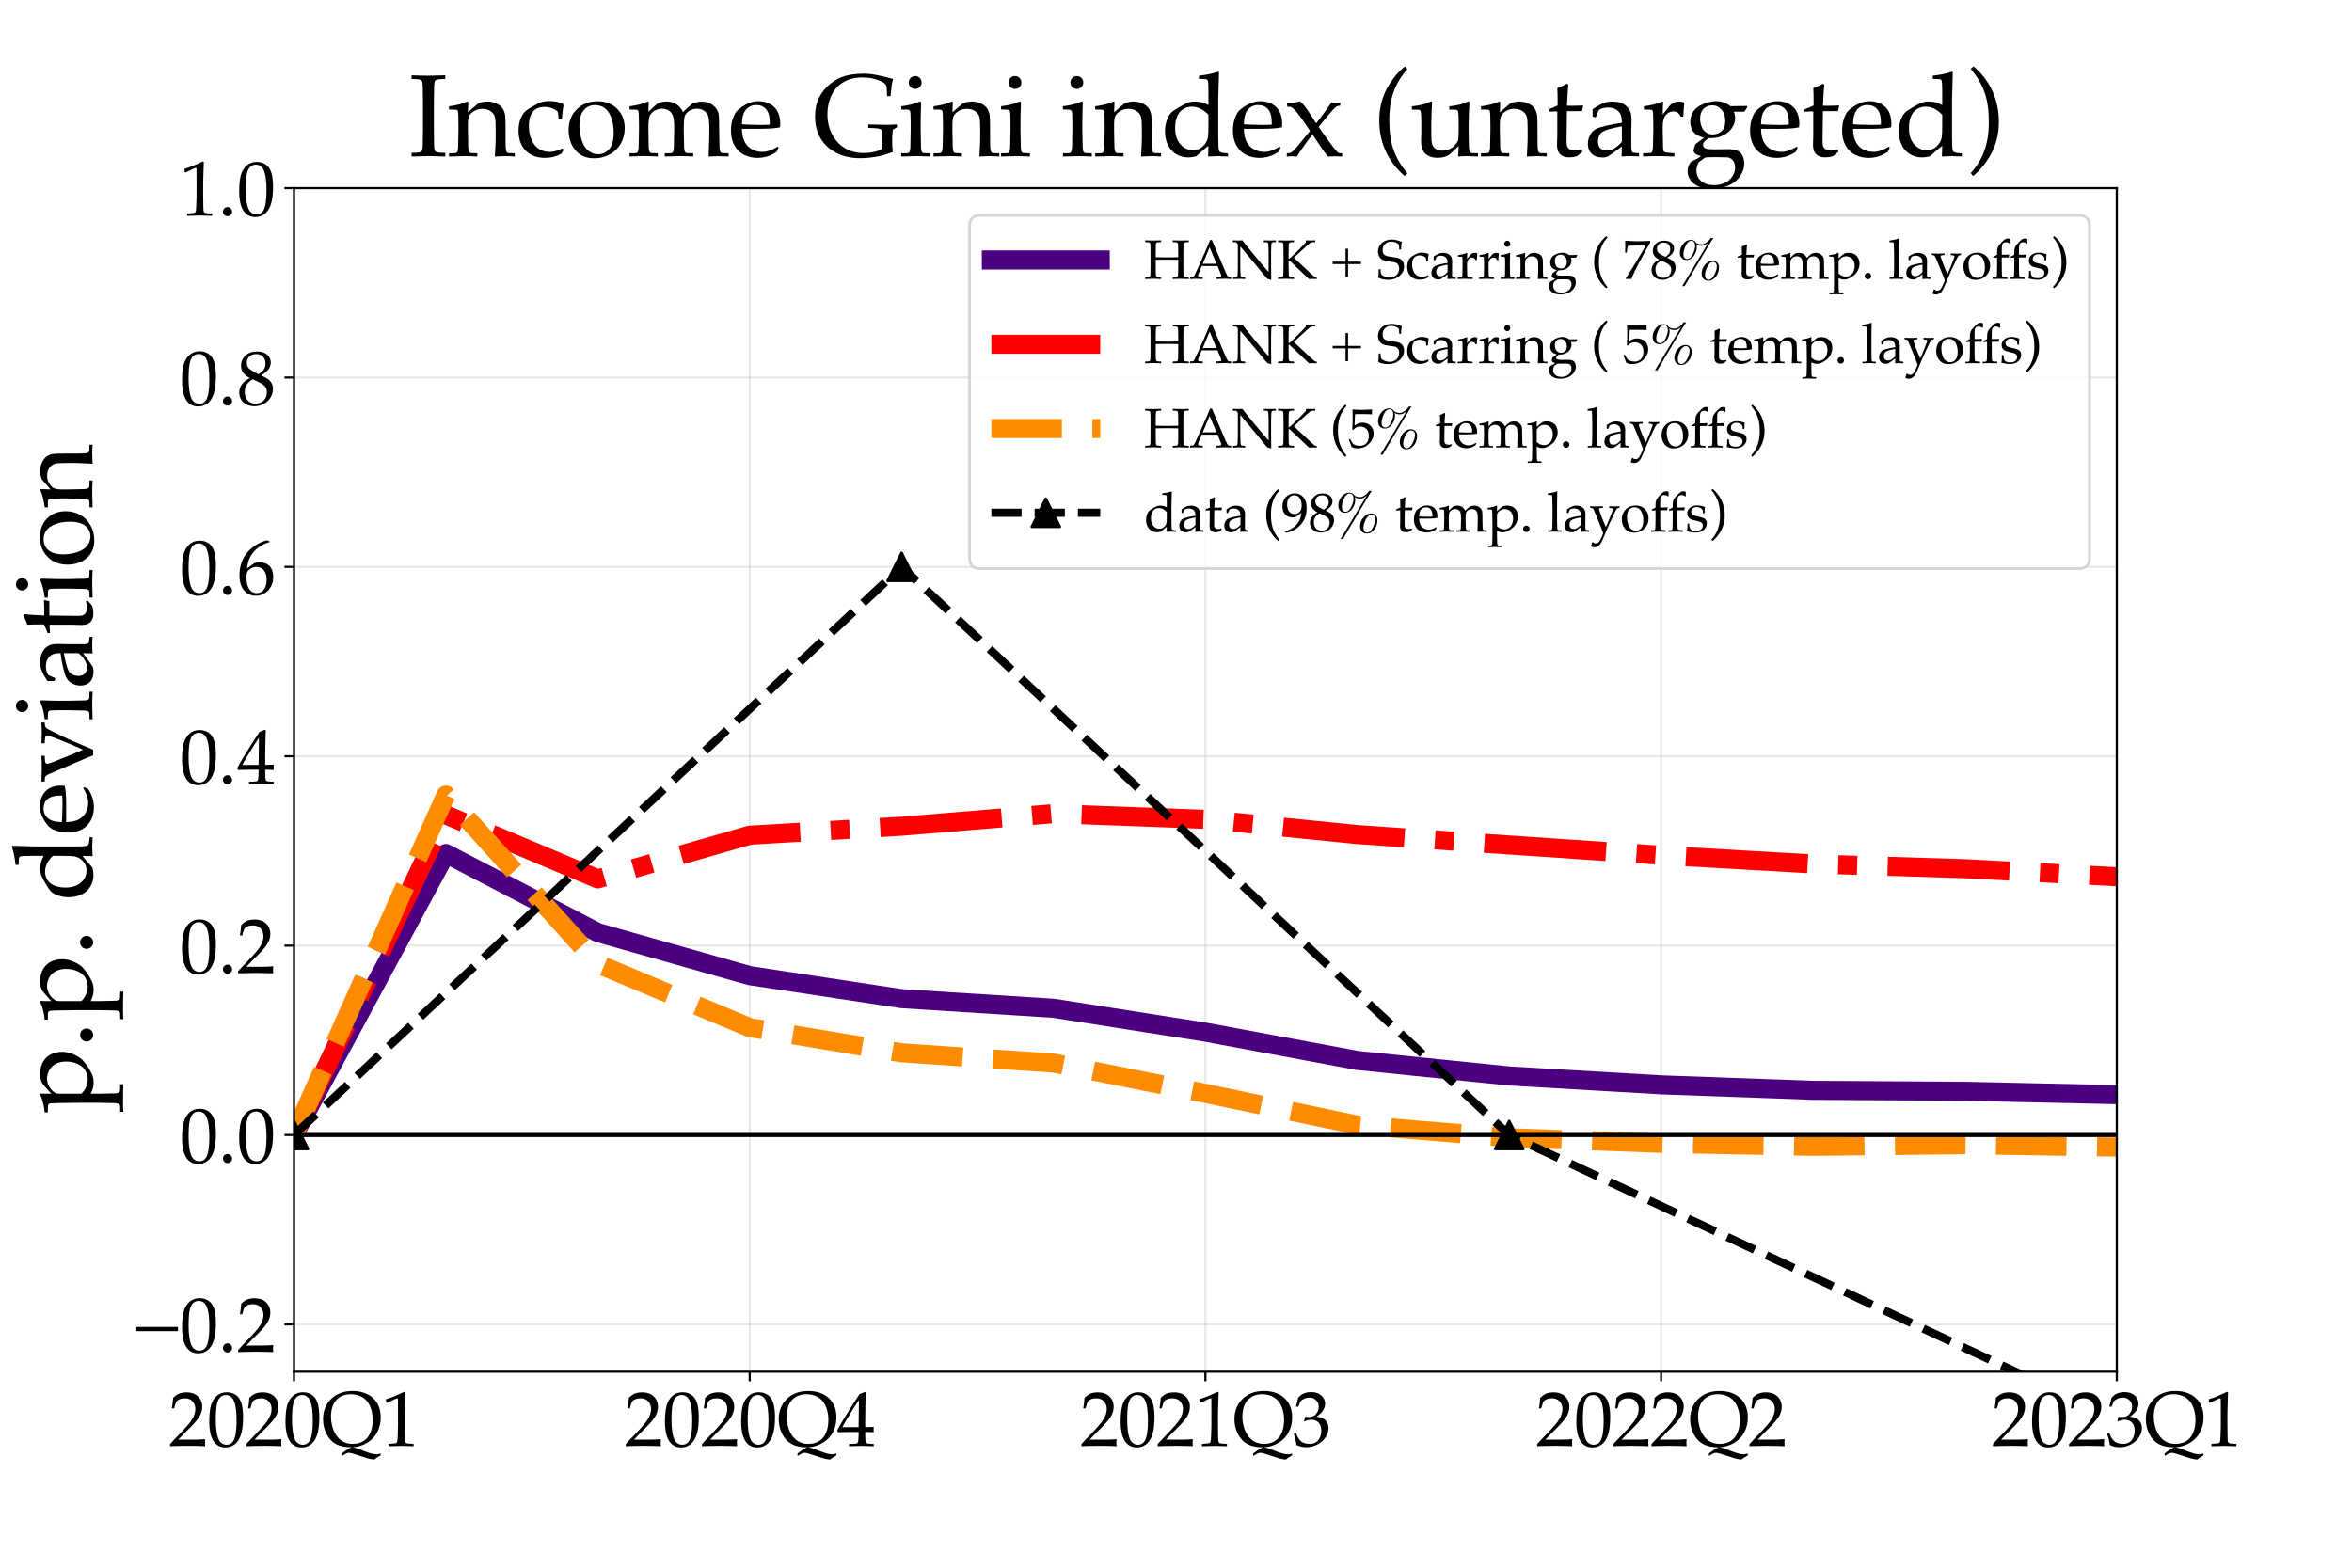 <?xml version="1.0" encoding="utf-8" standalone="no"?>
<!DOCTYPE svg PUBLIC "-//W3C//DTD SVG 1.1//EN"
  "http://www.w3.org/Graphics/SVG/1.1/DTD/svg11.dtd">
<svg xmlns:xlink="http://www.w3.org/1999/xlink" width="864pt" height="576pt" viewBox="0 0 864 576" xmlns="http://www.w3.org/2000/svg" version="1.1">
 <defs>
  <style type="text/css">*{stroke-linejoin: round; stroke-linecap: butt}</style>
 </defs>
 <g id="figure_1">
  <g id="patch_1">
   <path d="M 0 576 
L 864 576 
L 864 0 
L 0 0 
z
" style="fill: #ffffff"/>
  </g>
  <g id="axes_1">
   <g id="patch_2">
    <path d="M 108 504 
L 777.6 504 
L 777.6 69.12 
L 108 69.12 
z
" style="fill: #ffffff"/>
   </g>
   <g id="matplotlib.axis_1">
    <g id="xtick_1">
     <g id="line2d_1">
      <path d="M 108 504 
L 108 69.12 
" clip-path="url(#pb9495fbb37)" style="fill: none; stroke: #b0b0b0; stroke-opacity: 0.3; stroke-width: 0.8; stroke-linecap: square"/>
     </g>
     <g id="line2d_2">
      <defs>
       <path id="m87ae4e61b4" d="M 0 0 
L 0 3.5 
" style="stroke: #000000; stroke-width: 0.8"/>
      </defs>
      <g>
       <use xlink:href="#m87ae4e61b4" x="108" y="504" style="stroke: #000000; stroke-width: 0.8"/>
      </g>
     </g>
     <g id="text_1">
      <!-- 2020Q1 -->
      <g transform="translate(61.995 531.37) scale(0.28 -0.28)">
       <defs>
        <path id="Palatino-Roman-32" d="M 106 0 
L 106 175 
Q 203 297 456 556 
L 1153 1281 
Q 1234 1366 1550 1722 
Q 1788 1994 1922 2217 
Q 2056 2441 2118 2652 
Q 2181 2863 2181 3053 
Q 2181 3378 2000 3616 
Q 1766 3931 1319 3931 
Q 1069 3931 881 3850 
Q 694 3769 630 3670 
Q 566 3572 441 3106 
L 253 3106 
Q 328 3525 359 3969 
Q 556 4156 689 4237 
Q 822 4319 1015 4367 
Q 1209 4416 1438 4416 
Q 1847 4416 2128 4277 
Q 2409 4138 2578 3863 
Q 2747 3588 2747 3241 
Q 2747 2866 2555 2502 
Q 2363 2138 1756 1534 
L 1222 1003 
Q 931 713 781 541 
L 2153 541 
Q 2566 541 2963 581 
L 2984 556 
Q 2966 438 2966 278 
Q 2966 134 2984 34 
L 2963 0 
Q 2741 13 2456 19 
Q 1819 31 1603 31 
Q 1331 31 688 19 
Q 334 13 106 0 
z
" transform="scale(0.016)"/>
        <path id="Palatino-Roman-30" d="M 194 1934 
Q 194 2825 322 3309 
Q 450 3794 787 4109 
Q 1125 4425 1644 4425 
Q 1906 4425 2129 4336 
Q 2353 4247 2495 4111 
Q 2638 3975 2736 3776 
Q 2834 3578 2875 3378 
Q 2969 2922 2969 2384 
Q 2969 1684 2859 1184 
Q 2797 900 2681 664 
Q 2566 428 2406 262 
Q 2247 97 2022 -1 
Q 1797 -100 1516 -100 
Q 1175 -100 931 44 
Q 688 188 544 413 
Q 344 734 269 1148 
Q 194 1563 194 1934 
z
M 731 2116 
Q 731 1666 790 1233 
Q 850 800 978 531 
Q 1066 350 1234 234 
Q 1403 119 1613 119 
Q 1969 119 2159 416 
Q 2434 841 2434 2106 
Q 2434 2650 2376 3083 
Q 2319 3516 2184 3794 
Q 2097 3972 1939 4086 
Q 1781 4200 1559 4200 
Q 1316 4200 1123 4044 
Q 931 3888 831 3477 
Q 731 3066 731 2116 
z
" transform="scale(0.016)"/>
        <path id="Palatino-Roman-51" d="M 1691 -800 
L 1691 -597 
Q 2203 -197 2503 -91 
Q 1713 -91 1225 168 
Q 738 428 444 984 
Q 150 1541 150 2225 
Q 150 3231 815 3879 
Q 1481 4528 2566 4528 
Q 3106 4528 3534 4375 
Q 3963 4222 4245 3955 
Q 4528 3688 4678 3366 
Q 4881 2931 4881 2369 
Q 4881 1700 4601 1161 
Q 4322 622 3784 290 
Q 3247 -41 2572 -91 
Q 2741 -119 2875 -158 
Q 3009 -197 3263 -300 
Q 3831 -528 4092 -595 
Q 4353 -663 4541 -663 
Q 4666 -663 4872 -597 
L 4872 -756 
Q 4809 -803 4722 -850 
Q 4556 -944 4492 -989 
Q 4428 -1034 4366 -1094 
Q 4322 -1094 4162 -1072 
Q 4003 -1050 3836 -1004 
Q 3669 -959 3247 -813 
Q 2450 -541 2269 -541 
Q 2206 -541 2137 -562 
Q 2069 -584 1981 -631 
L 1691 -800 
z
M 800 2384 
Q 800 2078 883 1722 
Q 966 1366 1108 1097 
Q 1250 828 1459 625 
Q 1669 422 1944 306 
Q 2219 191 2588 191 
Q 3091 191 3466 422 
Q 3841 653 4031 1109 
Q 4222 1566 4222 2150 
Q 4222 2631 4092 3040 
Q 3963 3450 3741 3711 
Q 3519 3972 3181 4117 
Q 2844 4263 2431 4263 
Q 1678 4263 1239 3791 
Q 800 3319 800 2384 
z
" transform="scale(0.016)"/>
        <path id="Palatino-Roman-31" d="M 478 3559 
L 422 3575 
L 391 3831 
L 422 3863 
Q 756 3959 1150 4128 
Q 1731 4375 1897 4459 
L 1978 4428 
Q 1928 2997 1928 2784 
L 1928 1625 
Q 1928 931 1944 575 
Q 1953 366 1995 311 
Q 2038 256 2120 232 
Q 2203 209 2663 191 
L 2663 0 
Q 1872 25 1672 25 
Q 1522 25 613 0 
L 613 191 
Q 1088 219 1161 236 
Q 1234 253 1270 287 
Q 1306 322 1322 384 
Q 1347 481 1365 942 
Q 1384 1403 1384 1641 
L 1384 2872 
Q 1384 3625 1381 3816 
Q 1381 3900 1359 3922 
Q 1347 3934 1325 3934 
Q 1297 3934 1181 3884 
Q 650 3647 478 3559 
z
" transform="scale(0.016)"/>
       </defs>
       <use xlink:href="#Palatino-Roman-32"/>
       <use xlink:href="#Palatino-Roman-30" x="50"/>
       <use xlink:href="#Palatino-Roman-32" x="100"/>
       <use xlink:href="#Palatino-Roman-30" x="150"/>
       <use xlink:href="#Palatino-Roman-51" x="200"/>
       <use xlink:href="#Palatino-Roman-31" x="278.613"/>
      </g>
     </g>
    </g>
    <g id="xtick_2">
     <g id="line2d_3">
      <path d="M 275.4 504 
L 275.4 69.12 
" clip-path="url(#pb9495fbb37)" style="fill: none; stroke: #b0b0b0; stroke-opacity: 0.3; stroke-width: 0.8; stroke-linecap: square"/>
     </g>
     <g id="line2d_4">
      <g>
       <use xlink:href="#m87ae4e61b4" x="275.4" y="504" style="stroke: #000000; stroke-width: 0.8"/>
      </g>
     </g>
     <g id="text_2">
      <!-- 2020Q4 -->
      <g transform="translate(229.395 531.37) scale(0.28 -0.28)">
       <defs>
        <path id="Palatino-Roman-34" d="M 1003 0 
L 1003 184 
Q 1491 194 1575 211 
Q 1659 228 1694 266 
Q 1738 319 1756 456 
Q 1784 688 1784 934 
L 1784 1166 
L 1100 1166 
Q 534 1166 91 1147 
L 38 1316 
Q 278 1769 681 2425 
Q 1269 3381 1853 4266 
Q 1888 4281 2022 4338 
Q 2259 4431 2294 4444 
L 2372 4406 
Q 2350 4031 2344 3481 
Q 2328 2322 2328 2209 
L 2328 1563 
Q 2753 1566 3025 1584 
Q 3016 1428 3016 1378 
L 3025 1147 
Q 2706 1166 2488 1166 
L 2328 1166 
L 2328 956 
Q 2328 431 2375 316 
Q 2394 269 2450 241 
Q 2569 188 3025 184 
L 3025 0 
Q 2350 25 1988 25 
Q 1597 25 1003 0 
z
M 450 1563 
L 1784 1563 
L 1813 3784 
Q 1472 3294 1042 2584 
Q 613 1875 450 1563 
z
" transform="scale(0.016)"/>
       </defs>
       <use xlink:href="#Palatino-Roman-32"/>
       <use xlink:href="#Palatino-Roman-30" x="50"/>
       <use xlink:href="#Palatino-Roman-32" x="100"/>
       <use xlink:href="#Palatino-Roman-30" x="150"/>
       <use xlink:href="#Palatino-Roman-51" x="200"/>
       <use xlink:href="#Palatino-Roman-34" x="278.613"/>
      </g>
     </g>
    </g>
    <g id="xtick_3">
     <g id="line2d_5">
      <path d="M 442.8 504 
L 442.8 69.12 
" clip-path="url(#pb9495fbb37)" style="fill: none; stroke: #b0b0b0; stroke-opacity: 0.3; stroke-width: 0.8; stroke-linecap: square"/>
     </g>
     <g id="line2d_6">
      <g>
       <use xlink:href="#m87ae4e61b4" x="442.8" y="504" style="stroke: #000000; stroke-width: 0.8"/>
      </g>
     </g>
     <g id="text_3">
      <!-- 2021Q3 -->
      <g transform="translate(396.795 531.37) scale(0.28 -0.28)">
       <defs>
        <path id="Palatino-Roman-33" d="M 325 97 
Q 281 363 247 506 
Q 225 597 106 1022 
L 278 1088 
Q 475 563 729 377 
Q 984 191 1394 191 
Q 1694 191 1898 309 
Q 2103 428 2231 687 
Q 2359 947 2359 1272 
Q 2359 1706 2137 1939 
Q 1916 2172 1541 2172 
Q 1416 2172 1308 2147 
Q 1200 2122 988 2034 
L 950 2066 
L 1019 2406 
Q 1269 2391 1353 2391 
Q 1734 2391 1942 2658 
Q 2150 2925 2150 3263 
Q 2150 3566 1929 3778 
Q 1709 3991 1372 3991 
Q 1169 3991 981 3909 
Q 794 3828 650 3691 
Q 594 3572 472 3244 
L 278 3244 
L 472 3994 
Q 681 4213 866 4300 
Q 1169 4438 1528 4438 
Q 2056 4438 2364 4159 
Q 2672 3881 2672 3484 
Q 2672 3216 2512 2955 
Q 2353 2694 1972 2422 
Q 2325 2375 2529 2261 
Q 2734 2147 2843 1939 
Q 2953 1731 2953 1475 
Q 2953 1103 2718 743 
Q 2484 384 2059 150 
Q 1634 -84 1138 -84 
Q 919 -84 737 -43 
Q 556 -3 325 97 
z
" transform="scale(0.016)"/>
       </defs>
       <use xlink:href="#Palatino-Roman-32"/>
       <use xlink:href="#Palatino-Roman-30" x="50"/>
       <use xlink:href="#Palatino-Roman-32" x="100"/>
       <use xlink:href="#Palatino-Roman-31" x="150"/>
       <use xlink:href="#Palatino-Roman-51" x="200"/>
       <use xlink:href="#Palatino-Roman-33" x="278.613"/>
      </g>
     </g>
    </g>
    <g id="xtick_4">
     <g id="line2d_7">
      <path d="M 610.2 504 
L 610.2 69.12 
" clip-path="url(#pb9495fbb37)" style="fill: none; stroke: #b0b0b0; stroke-opacity: 0.3; stroke-width: 0.8; stroke-linecap: square"/>
     </g>
     <g id="line2d_8">
      <g>
       <use xlink:href="#m87ae4e61b4" x="610.2" y="504" style="stroke: #000000; stroke-width: 0.8"/>
      </g>
     </g>
     <g id="text_4">
      <!-- 2022Q2 -->
      <g transform="translate(564.195 531.37) scale(0.28 -0.28)">
       <use xlink:href="#Palatino-Roman-32"/>
       <use xlink:href="#Palatino-Roman-30" x="50"/>
       <use xlink:href="#Palatino-Roman-32" x="100"/>
       <use xlink:href="#Palatino-Roman-32" x="150"/>
       <use xlink:href="#Palatino-Roman-51" x="200"/>
       <use xlink:href="#Palatino-Roman-32" x="278.613"/>
      </g>
     </g>
    </g>
    <g id="xtick_5">
     <g id="line2d_9">
      <path d="M 777.6 504 
L 777.6 69.12 
" clip-path="url(#pb9495fbb37)" style="fill: none; stroke: #b0b0b0; stroke-opacity: 0.3; stroke-width: 0.8; stroke-linecap: square"/>
     </g>
     <g id="line2d_10">
      <g>
       <use xlink:href="#m87ae4e61b4" x="777.6" y="504" style="stroke: #000000; stroke-width: 0.8"/>
      </g>
     </g>
     <g id="text_5">
      <!-- 2023Q1 -->
      <g transform="translate(731.595 531.37) scale(0.28 -0.28)">
       <use xlink:href="#Palatino-Roman-32"/>
       <use xlink:href="#Palatino-Roman-30" x="50"/>
       <use xlink:href="#Palatino-Roman-32" x="100"/>
       <use xlink:href="#Palatino-Roman-33" x="150"/>
       <use xlink:href="#Palatino-Roman-51" x="200"/>
       <use xlink:href="#Palatino-Roman-31" x="278.613"/>
      </g>
     </g>
    </g>
   </g>
   <g id="matplotlib.axis_2">
    <g id="ytick_1">
     <g id="line2d_11">
      <path d="M 108 486.605 
L 777.6 486.605 
" clip-path="url(#pb9495fbb37)" style="fill: none; stroke: #b0b0b0; stroke-opacity: 0.3; stroke-width: 0.8; stroke-linecap: square"/>
     </g>
     <g id="line2d_12">
      <defs>
       <path id="m875c16e48c" d="M 0 0 
L -3.5 0 
" style="stroke: #000000; stroke-width: 0.8"/>
      </defs>
      <g>
       <use xlink:href="#m875c16e48c" x="108" y="486.605" style="stroke: #000000; stroke-width: 0.8"/>
      </g>
     </g>
     <g id="text_6">
      <!-- −0.2 -->
      <g transform="translate(49.034 496.79) scale(0.28 -0.28)">
       <defs>
        <path id="Palatino-Roman-2212" d="M 234 2063 
L 3653 2063 
L 3650 1716 
L 231 1716 
L 234 2063 
z
" transform="scale(0.016)"/>
        <path id="Palatino-Roman-2e" d="M 800 716 
Q 956 716 1064 606 
Q 1172 497 1172 341 
Q 1172 188 1062 78 
Q 953 -31 800 -31 
Q 644 -31 534 78 
Q 425 188 425 341 
Q 425 497 534 606 
Q 644 716 800 716 
z
" transform="scale(0.016)"/>
       </defs>
       <use xlink:href="#Palatino-Roman-2212"/>
       <use xlink:href="#Palatino-Roman-30" x="60.596"/>
       <use xlink:href="#Palatino-Roman-2e" x="110.596"/>
       <use xlink:href="#Palatino-Roman-32" x="135.596"/>
      </g>
     </g>
    </g>
    <g id="ytick_2">
     <g id="line2d_13">
      <path d="M 108 417.024 
L 777.6 417.024 
" clip-path="url(#pb9495fbb37)" style="fill: none; stroke: #b0b0b0; stroke-opacity: 0.3; stroke-width: 0.8; stroke-linecap: square"/>
     </g>
     <g id="line2d_14">
      <g>
       <use xlink:href="#m875c16e48c" x="108" y="417.024" style="stroke: #000000; stroke-width: 0.8"/>
      </g>
     </g>
     <g id="text_7">
      <!-- 0.0 -->
      <g transform="translate(66 427.209) scale(0.28 -0.28)">
       <use xlink:href="#Palatino-Roman-30"/>
       <use xlink:href="#Palatino-Roman-2e" x="50"/>
       <use xlink:href="#Palatino-Roman-30" x="75"/>
      </g>
     </g>
    </g>
    <g id="ytick_3">
     <g id="line2d_15">
      <path d="M 108 347.443 
L 777.6 347.443 
" clip-path="url(#pb9495fbb37)" style="fill: none; stroke: #b0b0b0; stroke-opacity: 0.3; stroke-width: 0.8; stroke-linecap: square"/>
     </g>
     <g id="line2d_16">
      <g>
       <use xlink:href="#m875c16e48c" x="108" y="347.443" style="stroke: #000000; stroke-width: 0.8"/>
      </g>
     </g>
     <g id="text_8">
      <!-- 0.2 -->
      <g transform="translate(66 357.628) scale(0.28 -0.28)">
       <use xlink:href="#Palatino-Roman-30"/>
       <use xlink:href="#Palatino-Roman-2e" x="50"/>
       <use xlink:href="#Palatino-Roman-32" x="75"/>
      </g>
     </g>
    </g>
    <g id="ytick_4">
     <g id="line2d_17">
      <path d="M 108 277.862 
L 777.6 277.862 
" clip-path="url(#pb9495fbb37)" style="fill: none; stroke: #b0b0b0; stroke-opacity: 0.3; stroke-width: 0.8; stroke-linecap: square"/>
     </g>
     <g id="line2d_18">
      <g>
       <use xlink:href="#m875c16e48c" x="108" y="277.862" style="stroke: #000000; stroke-width: 0.8"/>
      </g>
     </g>
     <g id="text_9">
      <!-- 0.4 -->
      <g transform="translate(66 288.047) scale(0.28 -0.28)">
       <use xlink:href="#Palatino-Roman-30"/>
       <use xlink:href="#Palatino-Roman-2e" x="50"/>
       <use xlink:href="#Palatino-Roman-34" x="75"/>
      </g>
     </g>
    </g>
    <g id="ytick_5">
     <g id="line2d_19">
      <path d="M 108 208.282 
L 777.6 208.282 
" clip-path="url(#pb9495fbb37)" style="fill: none; stroke: #b0b0b0; stroke-opacity: 0.3; stroke-width: 0.8; stroke-linecap: square"/>
     </g>
     <g id="line2d_20">
      <g>
       <use xlink:href="#m875c16e48c" x="108" y="208.282" style="stroke: #000000; stroke-width: 0.8"/>
      </g>
     </g>
     <g id="text_10">
      <!-- 0.6 -->
      <g transform="translate(66 218.467) scale(0.28 -0.28)">
       <defs>
        <path id="Palatino-Roman-36" d="M 2700 4347 
L 2700 4309 
Q 2353 4231 1975 4000 
Q 1597 3769 1356 3473 
Q 1116 3178 998 2867 
Q 881 2556 847 2153 
Q 1028 2281 1116 2347 
Q 1341 2522 1405 2556 
Q 1469 2591 1580 2617 
Q 1691 2644 1847 2644 
Q 2391 2644 2687 2334 
Q 2984 2025 2984 1438 
Q 2984 1038 2838 741 
Q 2688 438 2511 281 
Q 2334 125 2104 17 
Q 1875 -91 1541 -91 
Q 969 -91 594 342 
Q 219 775 219 1603 
Q 219 2172 395 2653 
Q 572 3134 878 3481 
Q 1184 3828 1607 4089 
Q 2031 4350 2472 4456 
L 2700 4347 
z
M 788 1366 
Q 788 1119 844 875 
Q 878 731 939 593 
Q 1000 456 1098 347 
Q 1197 238 1333 178 
Q 1469 119 1628 119 
Q 1844 119 2030 236 
Q 2216 353 2330 617 
Q 2444 881 2444 1222 
Q 2444 1550 2333 1795 
Q 2222 2041 2026 2156 
Q 1831 2272 1613 2272 
Q 1338 2272 1075 2088 
Q 888 1956 838 1811 
Q 788 1666 788 1366 
z
" transform="scale(0.016)"/>
       </defs>
       <use xlink:href="#Palatino-Roman-30"/>
       <use xlink:href="#Palatino-Roman-2e" x="50"/>
       <use xlink:href="#Palatino-Roman-36" x="75"/>
      </g>
     </g>
    </g>
    <g id="ytick_6">
     <g id="line2d_21">
      <path d="M 108 138.701 
L 777.6 138.701 
" clip-path="url(#pb9495fbb37)" style="fill: none; stroke: #b0b0b0; stroke-opacity: 0.3; stroke-width: 0.8; stroke-linecap: square"/>
     </g>
     <g id="line2d_22">
      <g>
       <use xlink:href="#m875c16e48c" x="108" y="138.701" style="stroke: #000000; stroke-width: 0.8"/>
      </g>
     </g>
     <g id="text_11">
      <!-- 0.8 -->
      <g transform="translate(66 148.886) scale(0.28 -0.28)">
       <defs>
        <path id="Palatino-Roman-38" d="M 1050 2241 
Q 666 2444 505 2689 
Q 344 2934 344 3250 
Q 344 3734 703 4070 
Q 1063 4406 1650 4406 
Q 1988 4406 2252 4290 
Q 2516 4175 2650 3962 
Q 2784 3750 2784 3500 
Q 2784 3309 2701 3125 
Q 2619 2941 2434 2766 
Q 2294 2634 2019 2463 
L 2019 2434 
Q 2413 2247 2556 2141 
Q 2750 2000 2856 1797 
Q 2963 1594 2963 1328 
Q 2963 978 2764 636 
Q 2566 294 2208 105 
Q 1850 -84 1444 -84 
Q 1091 -84 798 61 
Q 506 206 353 464 
Q 200 722 200 1038 
Q 200 1416 425 1722 
Q 650 2028 1050 2213 
L 1050 2241 
z
M 1778 2541 
Q 2097 2744 2223 2944 
Q 2350 3144 2350 3416 
Q 2350 3641 2258 3823 
Q 2166 4006 1989 4100 
Q 1813 4194 1588 4194 
Q 1238 4194 1030 3998 
Q 822 3803 822 3488 
Q 822 3178 1006 3003 
Q 1191 2828 1778 2541 
z
M 1303 2128 
Q 947 1909 797 1668 
Q 647 1428 647 1088 
Q 647 800 756 581 
Q 866 363 1080 247 
Q 1294 131 1541 131 
Q 1797 131 2015 250 
Q 2234 369 2348 586 
Q 2463 803 2463 1072 
Q 2463 1303 2366 1462 
Q 2269 1622 2033 1765 
Q 1797 1909 1303 2128 
z
" transform="scale(0.016)"/>
       </defs>
       <use xlink:href="#Palatino-Roman-30"/>
       <use xlink:href="#Palatino-Roman-2e" x="50"/>
       <use xlink:href="#Palatino-Roman-38" x="75"/>
      </g>
     </g>
    </g>
    <g id="ytick_7">
     <g id="line2d_23">
      <path d="M 108 69.12 
L 777.6 69.12 
" clip-path="url(#pb9495fbb37)" style="fill: none; stroke: #b0b0b0; stroke-opacity: 0.3; stroke-width: 0.8; stroke-linecap: square"/>
     </g>
     <g id="line2d_24">
      <g>
       <use xlink:href="#m875c16e48c" x="108" y="69.12" style="stroke: #000000; stroke-width: 0.8"/>
      </g>
     </g>
     <g id="text_12">
      <!-- 1.0 -->
      <g transform="translate(66 79.305) scale(0.28 -0.28)">
       <use xlink:href="#Palatino-Roman-31"/>
       <use xlink:href="#Palatino-Roman-2e" x="50"/>
       <use xlink:href="#Palatino-Roman-30" x="75"/>
      </g>
     </g>
    </g>
    <g id="text_13">
     <!-- p.p. deviation -->
     <g transform="translate(34.015 409.429) rotate(-90) scale(0.4 -0.4)">
      <defs>
       <path id="Palatino-Roman-70" d="M 113 2572 
L 113 2753 
Q 169 2753 350 2779 
Q 531 2806 753 2870 
Q 975 2934 1088 2994 
Q 1122 3013 1144 3013 
Q 1166 3013 1180 2997 
Q 1194 2981 1194 2944 
Q 1194 2928 1191 2869 
Q 1184 2778 1184 2703 
L 1184 2372 
Q 1713 2863 1844 2925 
Q 2016 3009 2356 3009 
Q 2753 3009 3040 2829 
Q 3328 2650 3458 2364 
Q 3588 2078 3588 1753 
Q 3588 1556 3542 1381 
Q 3497 1206 3426 1051 
Q 3356 897 3270 767 
Q 3184 638 3109 572 
Q 3066 531 2883 384 
Q 2700 238 2492 130 
Q 2284 22 2203 -3 
Q 2025 -59 1825 -59 
Q 1669 -59 1520 -21 
Q 1372 16 1184 106 
L 1184 -391 
Q 1200 -1181 1203 -1263 
Q 1206 -1416 1241 -1488 
Q 1253 -1522 1279 -1542 
Q 1306 -1563 1356 -1572 
Q 1384 -1578 1728 -1584 
L 1728 -1763 
Q 1338 -1747 694 -1747 
Q 338 -1747 147 -1763 
L 147 -1584 
L 444 -1581 
Q 509 -1578 545 -1558 
Q 581 -1538 600 -1506 
Q 634 -1444 644 -1284 
Q 647 -1244 663 -391 
L 663 719 
Q 663 1259 650 1828 
Q 638 2397 623 2448 
Q 609 2500 578 2526 
Q 547 2553 497 2563 
L 113 2572 
z
M 1184 644 
Q 1350 475 1562 378 
Q 1775 281 2009 281 
Q 2294 281 2526 423 
Q 2759 566 2895 866 
Q 3031 1166 3031 1519 
Q 3031 1859 2901 2111 
Q 2772 2363 2534 2489 
Q 2297 2616 2056 2616 
Q 1878 2616 1704 2545 
Q 1531 2475 1390 2340 
Q 1250 2206 1203 2084 
Q 1184 2025 1184 1856 
L 1184 644 
z
" transform="scale(0.016)"/>
       <path id="Palatino-Roman-20" transform="scale(0.016)"/>
       <path id="Palatino-Roman-64" d="M 2122 4244 
L 2122 4422 
Q 2469 4459 2708 4511 
Q 2947 4563 3175 4638 
L 3216 4609 
Q 3203 4344 3188 3584 
L 3175 3084 
L 3175 1128 
Q 3175 809 3186 576 
Q 3197 344 3225 298 
Q 3253 253 3318 225 
Q 3384 197 3709 169 
L 3709 0 
Q 3328 22 3172 22 
Q 3038 22 2622 0 
Q 2631 216 2638 581 
Q 2513 491 2302 309 
Q 2091 128 1972 13 
Q 1722 -50 1531 -50 
Q 1178 -50 881 125 
Q 584 300 423 633 
Q 263 966 263 1381 
Q 263 1694 361 1973 
Q 459 2253 609 2406 
Q 694 2494 994 2672 
Q 1294 2850 1480 2929 
Q 1666 3009 1884 3009 
Q 2081 3009 2270 2961 
Q 2459 2913 2638 2813 
L 2638 3634 
Q 2638 4069 2600 4163 
Q 2588 4197 2553 4213 
Q 2491 4241 2122 4244 
z
M 2638 2278 
Q 2425 2513 2192 2620 
Q 1959 2728 1734 2728 
Q 1478 2728 1262 2597 
Q 1047 2466 933 2200 
Q 819 1934 819 1563 
Q 819 991 1103 669 
Q 1388 347 1788 347 
Q 1997 347 2162 434 
Q 2328 522 2453 690 
Q 2578 859 2613 1066 
Q 2638 1203 2638 1744 
L 2638 2278 
z
" transform="scale(0.016)"/>
       <path id="Palatino-Roman-65" d="M 2763 484 
L 2663 259 
Q 2447 125 2347 81 
Q 2200 16 2011 -29 
Q 1822 -75 1613 -75 
Q 1200 -75 865 97 
Q 531 269 345 611 
Q 159 953 159 1413 
Q 159 1772 257 2061 
Q 356 2350 481 2488 
Q 572 2588 762 2717 
Q 953 2847 1141 2922 
Q 1388 3025 1675 3025 
Q 2025 3025 2308 2865 
Q 2591 2706 2722 2431 
Q 2853 2156 2853 1809 
Q 2853 1722 2841 1597 
Q 2616 1553 2438 1541 
Q 2100 1516 1763 1516 
L 759 1516 
Q 766 1069 914 792 
Q 1063 516 1323 384 
Q 1584 253 1866 253 
Q 2056 253 2245 314 
Q 2434 375 2713 538 
L 2763 484 
z
M 759 1763 
Q 847 1753 1091 1744 
Q 1556 1728 1731 1728 
Q 2147 1728 2278 1744 
Q 2281 1819 2281 1859 
Q 2281 2353 2081 2584 
Q 1881 2816 1547 2816 
Q 1194 2816 978 2562 
Q 763 2309 759 1763 
z
" transform="scale(0.016)"/>
       <path id="Palatino-Roman-76" d="M 1594 -31 
Q 1472 288 1425 397 
L 1169 994 
L 528 2484 
Q 466 2625 422 2672 
Q 378 2719 325 2731 
Q 281 2744 94 2750 
L 94 2938 
Q 613 2916 850 2916 
Q 1113 2916 1569 2938 
L 1569 2750 
Q 1231 2741 1172 2706 
Q 1113 2672 1113 2613 
Q 1113 2519 1238 2209 
L 1619 1259 
L 1709 1047 
Q 1863 675 1919 550 
L 2231 1259 
Q 2259 1322 2516 1963 
Q 2666 2334 2716 2531 
Q 2728 2584 2728 2625 
Q 2728 2678 2688 2700 
Q 2613 2741 2288 2750 
L 2288 2938 
Q 2753 2916 2884 2916 
Q 2994 2916 3481 2938 
L 3481 2750 
Q 3288 2741 3223 2705 
Q 3159 2669 3097 2556 
Q 3053 2481 2759 1881 
L 2459 1241 
Q 2381 1069 1919 -31 
L 1594 -31 
z
" transform="scale(0.016)"/>
       <path id="Palatino-Roman-69" d="M 903 4400 
Q 1050 4400 1151 4297 
Q 1253 4194 1253 4047 
Q 1253 3903 1150 3800 
Q 1047 3697 903 3697 
Q 756 3697 653 3800 
Q 550 3903 550 4047 
Q 550 4194 653 4297 
Q 756 4400 903 4400 
z
M 141 2572 
L 141 2750 
Q 747 2819 1159 3013 
L 1228 2963 
Q 1203 2297 1203 1944 
L 1203 1375 
Q 1219 563 1222 497 
Q 1225 341 1256 269 
Q 1272 241 1297 220 
Q 1322 200 1372 188 
Q 1391 184 1719 178 
L 1719 0 
Q 1244 22 959 22 
Q 709 22 141 0 
L 141 178 
L 438 181 
Q 503 184 539 204 
Q 575 225 594 256 
Q 628 319 638 478 
Q 638 519 656 1375 
L 656 1925 
Q 656 2391 625 2478 
Q 606 2525 557 2548 
Q 509 2572 141 2572 
z
" transform="scale(0.016)"/>
       <path id="Palatino-Roman-61" d="M 678 2141 
L 513 2184 
Q 516 2256 516 2381 
Q 516 2513 513 2591 
Q 909 2850 1163 2941 
Q 1356 3006 1597 3006 
Q 1953 3006 2197 2872 
Q 2441 2738 2559 2488 
Q 2641 2313 2641 2009 
L 2628 1438 
L 2628 506 
Q 2628 356 2653 291 
Q 2672 244 2713 222 
Q 2744 203 2844 197 
L 3047 178 
L 3047 0 
Q 2791 22 2597 22 
Q 2409 22 2097 0 
L 2113 550 
Q 1475 69 1356 8 
Q 1238 -53 1056 -53 
Q 678 -53 467 148 
Q 256 350 256 684 
Q 256 900 329 1078 
Q 403 1256 506 1361 
Q 609 1466 716 1516 
Q 897 1600 1305 1697 
Q 1713 1794 2113 1841 
Q 2116 2138 2041 2303 
Q 1966 2469 1787 2575 
Q 1609 2681 1353 2681 
Q 1169 2681 1030 2631 
Q 891 2581 859 2547 
L 803 2434 
Q 719 2247 678 2141 
z
M 2113 1650 
Q 1706 1581 1418 1497 
Q 1131 1413 1013 1322 
Q 941 1269 888 1163 
Q 806 1006 806 816 
Q 806 584 934 454 
Q 1063 325 1291 325 
Q 1500 325 1704 445 
Q 1909 566 2113 806 
L 2113 1650 
z
" transform="scale(0.016)"/>
       <path id="Palatino-Roman-74" d="M 144 2450 
L 144 2581 
Q 456 2700 641 2794 
Q 641 3538 622 3744 
Q 947 3856 1150 3984 
L 1225 3922 
Q 1191 3663 1150 2778 
Q 1400 2775 1450 2775 
Q 1478 2775 1772 2781 
Q 1934 2784 2016 2794 
L 2038 2772 
L 1972 2481 
Q 1775 2484 1609 2484 
Q 1444 2484 1150 2481 
L 1131 1209 
Q 1122 744 1137 653 
Q 1153 563 1197 495 
Q 1241 428 1311 387 
Q 1381 347 1550 325 
Q 1678 325 1758 336 
Q 1838 347 1959 391 
L 1997 269 
Q 1850 153 1713 28 
Q 1594 -16 1491 -30 
Q 1388 -44 1253 -44 
Q 1088 -44 989 -6 
Q 891 31 809 98 
Q 728 166 675 269 
Q 622 372 606 594 
Q 609 806 619 1059 
Q 622 1109 622 1169 
L 622 2466 
L 494 2466 
Q 338 2466 144 2450 
z
" transform="scale(0.016)"/>
       <path id="Palatino-Roman-6f" d="M 213 1438 
Q 213 2138 658 2580 
Q 1103 3022 1800 3022 
Q 2456 3022 2868 2609 
Q 3281 2197 3281 1544 
Q 3281 1088 3068 709 
Q 2856 331 2468 117 
Q 2081 -97 1616 -97 
Q 1253 -97 1001 25 
Q 750 147 594 331 
Q 438 516 356 709 
Q 213 1050 213 1438 
z
M 803 1669 
Q 803 1284 931 887 
Q 1059 491 1301 308 
Q 1544 125 1828 125 
Q 2191 125 2434 412 
Q 2678 700 2678 1297 
Q 2678 1794 2533 2155 
Q 2388 2516 2163 2664 
Q 1938 2813 1666 2813 
Q 1281 2813 1042 2534 
Q 803 2256 803 1669 
z
" transform="scale(0.016)"/>
       <path id="Palatino-Roman-6e" d="M 88 0 
L 88 178 
L 384 181 
Q 450 184 486 204 
Q 522 225 541 256 
Q 575 319 584 478 
Q 584 519 603 1375 
L 603 1747 
Q 603 1997 594 2284 
Q 584 2469 564 2503 
Q 544 2538 494 2555 
Q 444 2572 88 2569 
L 88 2747 
Q 719 2834 1009 2975 
Q 1072 3006 1094 3006 
Q 1116 3006 1128 2990 
Q 1141 2975 1141 2944 
Q 1141 2922 1138 2894 
Q 1128 2781 1119 2419 
L 1700 2916 
Q 1956 3009 2184 3009 
Q 2438 3009 2664 2906 
Q 2891 2803 3005 2647 
Q 3119 2491 3156 2253 
Q 3178 2113 3178 1469 
L 3178 916 
Q 3178 509 3200 363 
Q 3216 269 3248 233 
Q 3281 197 3350 188 
L 3684 178 
L 3684 0 
Q 3378 22 3175 22 
Q 3000 22 2594 0 
Q 2638 772 2638 975 
L 2638 1500 
Q 2638 1991 2600 2144 
Q 2547 2353 2359 2481 
Q 2172 2609 1906 2609 
Q 1672 2609 1478 2498 
Q 1284 2388 1201 2242 
Q 1119 2097 1119 1753 
L 1119 1375 
Q 1138 563 1138 497 
Q 1144 341 1175 269 
Q 1188 241 1213 220 
Q 1238 200 1291 188 
Q 1309 184 1634 178 
L 1634 0 
Q 1253 22 944 22 
Q 681 22 88 0 
z
" transform="scale(0.016)"/>
      </defs>
      <use xlink:href="#Palatino-Roman-70"/>
      <use xlink:href="#Palatino-Roman-2e" x="60.107"/>
      <use xlink:href="#Palatino-Roman-70" x="85.107"/>
      <use xlink:href="#Palatino-Roman-2e" x="145.215"/>
      <use xlink:href="#Palatino-Roman-20" x="170.215"/>
      <use xlink:href="#Palatino-Roman-64" x="195.215"/>
      <use xlink:href="#Palatino-Roman-65" x="256.299"/>
      <use xlink:href="#Palatino-Roman-76" x="304.199"/>
      <use xlink:href="#Palatino-Roman-69" x="360.693"/>
      <use xlink:href="#Palatino-Roman-61" x="389.795"/>
      <use xlink:href="#Palatino-Roman-74" x="439.795"/>
      <use xlink:href="#Palatino-Roman-69" x="472.412"/>
      <use xlink:href="#Palatino-Roman-6f" x="501.514"/>
      <use xlink:href="#Palatino-Roman-6e" x="556.104"/>
     </g>
    </g>
   </g>
   <g id="line2d_25">
    <path d="M 108 417.024 
L 163.8 313.594 
L 219.6 342.647 
L 275.4 358.467 
L 331.2 366.928 
L 387 370.456 
L 442.8 379.233 
L 498.6 389.629 
L 554.4 395.335 
L 610.2 398.592 
L 666 400.605 
L 721.8 400.957 
L 777.6 402.196 
L 833.4 401.98 
L 865 401.357 
" clip-path="url(#pb9495fbb37)" style="fill: none; stroke: #4b0082; stroke-width: 7; stroke-linecap: square"/>
   </g>
   <g id="line2d_26">
    <path d="M 108 417.024 
L 163.8 299.405 
L 219.6 322.923 
L 275.4 306.869 
L 331.2 303.574 
L 387 298.956 
L 442.8 301.039 
L 498.6 306.633 
L 554.4 310.461 
L 610.2 314.241 
L 666 317.432 
L 721.8 319.177 
L 777.6 322.127 
L 833.4 323.331 
L 865 323.532 
" clip-path="url(#pb9495fbb37)" style="fill: none; stroke-dasharray: 44.8,11.2,7,11.2; stroke-dashoffset: 0; stroke: #ff0000; stroke-width: 7"/>
   </g>
   <g id="line2d_27">
    <path d="M 108 417.024 
L 163.8 292.129 
L 219.6 354.178 
L 275.4 377.556 
L 331.2 386.823 
L 387 390.604 
L 442.8 401.738 
L 498.6 413.371 
L 554.4 418.008 
L 610.2 420.091 
L 666 421.188 
L 721.8 420.579 
L 777.6 421.462 
L 833.4 420.47 
L 865 419.472 
" clip-path="url(#pb9495fbb37)" style="fill: none; stroke-dasharray: 25.9,11.2; stroke-dashoffset: 0; stroke: #ff8c00; stroke-width: 7"/>
   </g>
   <g id="line2d_28">
    <path d="M 108 417.024 
L 331.2 208.282 
L 554.4 417.024 
L 777.6 521.395 
" clip-path="url(#pb9495fbb37)" style="fill: none; stroke-dasharray: 11.1,4.8; stroke-dashoffset: 0; stroke: #000000; stroke-width: 3"/>
    <defs>
     <path id="m35022e2497" d="M 0 -5.125 
L -5.125 5.125 
L 5.125 5.125 
z
" style="stroke: #000000; stroke-linejoin: miter"/>
    </defs>
    <g clip-path="url(#pb9495fbb37)">
     <use xlink:href="#m35022e2497" x="108" y="417.024" style="stroke: #000000; stroke-linejoin: miter"/>
     <use xlink:href="#m35022e2497" x="331.2" y="208.282" style="stroke: #000000; stroke-linejoin: miter"/>
     <use xlink:href="#m35022e2497" x="554.4" y="417.024" style="stroke: #000000; stroke-linejoin: miter"/>
     <use xlink:href="#m35022e2497" x="777.6" y="521.395" style="stroke: #000000; stroke-linejoin: miter"/>
    </g>
   </g>
   <g id="line2d_29">
    <path d="M 108 417.024 
L 163.8 417.024 
L 219.6 417.024 
L 275.4 417.024 
L 331.2 417.024 
L 387 417.024 
L 442.8 417.024 
L 498.6 417.024 
L 554.4 417.024 
L 610.2 417.024 
L 666 417.024 
L 721.8 417.024 
L 777.6 417.024 
L 833.4 417.024 
L 865 417.024 
" clip-path="url(#pb9495fbb37)" style="fill: none; stroke: #000000; stroke-width: 1.5; stroke-linecap: square"/>
   </g>
   <g id="patch_3">
    <path d="M 108 504 
L 108 69.12 
" style="fill: none; stroke: #000000; stroke-width: 0.8; stroke-linejoin: miter; stroke-linecap: square"/>
   </g>
   <g id="patch_4">
    <path d="M 777.6 504 
L 777.6 69.12 
" style="fill: none; stroke: #000000; stroke-width: 0.8; stroke-linejoin: miter; stroke-linecap: square"/>
   </g>
   <g id="patch_5">
    <path d="M 108 504 
L 777.6 504 
" style="fill: none; stroke: #000000; stroke-width: 0.8; stroke-linejoin: miter; stroke-linecap: square"/>
   </g>
   <g id="patch_6">
    <path d="M 108 69.12 
L 777.6 69.12 
" style="fill: none; stroke: #000000; stroke-width: 0.8; stroke-linejoin: miter; stroke-linecap: square"/>
   </g>
   <g id="text_14">
    <!-- Income Gini index (untargeted) -->
    <g transform="translate(150.208 57.511) scale(0.42 -0.42)">
     <defs>
      <path id="Palatino-Roman-49" d="M 1988 200 
L 1988 0 
Q 1322 25 1113 25 
L 147 0 
L 147 200 
Q 516 206 597 232 
Q 678 259 709 306 
Q 747 369 756 609 
Q 759 675 769 1497 
L 769 2944 
Q 769 3369 759 3775 
Q 750 4072 714 4126 
Q 678 4181 598 4207 
Q 519 4234 147 4241 
L 147 4441 
Q 744 4419 1069 4419 
Q 1381 4419 1988 4441 
L 1988 4241 
Q 1616 4234 1536 4207 
Q 1456 4181 1425 4134 
Q 1388 4072 1378 3831 
Q 1375 3769 1366 2944 
L 1366 1497 
Q 1366 1072 1375 669 
Q 1384 372 1420 315 
Q 1456 259 1536 232 
Q 1616 206 1988 200 
z
" transform="scale(0.016)"/>
      <path id="Palatino-Roman-63" d="M 2713 359 
L 2588 150 
Q 2372 34 2161 -19 
Q 1950 -72 1684 -72 
Q 1028 -72 639 323 
Q 250 719 250 1409 
Q 250 1775 354 2045 
Q 459 2316 613 2463 
Q 716 2566 1005 2730 
Q 1294 2894 1409 2941 
Q 1622 3031 1919 3031 
Q 2200 3031 2425 2972 
Q 2569 2934 2713 2847 
Q 2675 2606 2659 2482 
Q 2644 2359 2619 2034 
L 2441 2034 
Q 2422 2338 2403 2413 
Q 2391 2459 2347 2497 
Q 2234 2584 2057 2648 
Q 1881 2713 1672 2713 
Q 1409 2713 1217 2605 
Q 1025 2497 919 2262 
Q 813 2028 813 1681 
Q 813 1256 963 912 
Q 1113 569 1370 411 
Q 1628 253 1947 253 
Q 2106 253 2257 292 
Q 2409 331 2647 441 
L 2713 359 
z
" transform="scale(0.016)"/>
      <path id="Palatino-Roman-6d" d="M 131 0 
L 131 178 
L 428 181 
Q 494 184 530 204 
Q 566 225 584 256 
Q 619 319 628 478 
Q 628 519 647 1375 
L 647 1747 
Q 647 1997 638 2284 
Q 628 2469 608 2503 
Q 588 2538 538 2555 
Q 488 2572 131 2569 
L 131 2747 
Q 763 2834 1053 2975 
Q 1116 3006 1138 3006 
Q 1159 3006 1171 2990 
Q 1184 2975 1184 2944 
Q 1184 2922 1181 2894 
Q 1169 2744 1163 2447 
L 1572 2822 
Q 1650 2891 1669 2900 
Q 1741 2941 1875 2975 
Q 2009 3009 2156 3009 
Q 2456 3009 2690 2862 
Q 2925 2716 3050 2428 
L 3394 2747 
Q 3509 2853 3553 2878 
Q 3634 2925 3784 2965 
Q 3934 3006 4081 3006 
Q 4438 3006 4678 2817 
Q 4919 2628 4988 2388 
Q 5031 2228 5031 1700 
L 5031 1375 
L 5041 941 
Q 5050 563 5050 497 
Q 5056 341 5088 269 
Q 5100 241 5126 220 
Q 5153 200 5203 188 
Q 5222 184 5547 178 
L 5547 0 
Q 5153 19 5009 19 
Q 4872 19 4456 0 
L 4484 863 
L 4494 1200 
L 4494 1469 
Q 4494 1994 4441 2186 
Q 4388 2378 4217 2497 
Q 4047 2616 3822 2616 
Q 3563 2616 3353 2466 
Q 3197 2350 3147 2194 
Q 3097 2038 3097 1584 
L 3097 1375 
L 3106 941 
Q 3113 563 3116 497 
Q 3122 341 3153 269 
Q 3166 241 3191 220 
Q 3216 200 3266 188 
Q 3288 184 3613 178 
L 3613 0 
Q 3153 25 2875 25 
Q 2650 25 2056 0 
L 2056 178 
L 2353 181 
Q 2422 184 2458 204 
Q 2494 225 2513 256 
Q 2547 319 2553 478 
Q 2556 519 2572 1375 
L 2572 1619 
Q 2572 2022 2509 2208 
Q 2447 2394 2290 2505 
Q 2134 2616 1916 2616 
Q 1728 2616 1561 2536 
Q 1394 2456 1303 2337 
Q 1213 2219 1194 2084 
Q 1163 1869 1163 1566 
L 1163 1375 
Q 1181 563 1181 497 
Q 1188 341 1219 269 
Q 1231 241 1256 220 
Q 1281 200 1334 188 
Q 1353 184 1678 178 
L 1678 0 
Q 1247 25 944 25 
Q 675 25 131 0 
z
" transform="scale(0.016)"/>
      <path id="Palatino-Roman-47" d="M 4450 244 
Q 3975 72 3672 13 
Q 3138 -91 2659 -91 
Q 1938 -91 1375 192 
Q 813 475 506 984 
Q 200 1494 200 2188 
Q 200 2797 420 3223 
Q 641 3650 970 3925 
Q 1300 4200 1628 4331 
Q 2131 4531 2872 4531 
Q 3219 4528 3601 4451 
Q 3984 4375 4466 4241 
Q 4419 4081 4394 3928 
Q 4369 3775 4328 3300 
L 4138 3300 
L 4122 3656 
Q 4119 3738 4116 3788 
Q 4113 3838 4075 3916 
Q 3991 4028 3806 4119 
Q 3488 4241 3280 4281 
Q 3072 4322 2784 4322 
Q 2191 4322 1756 4069 
Q 1322 3816 1098 3344 
Q 875 2872 875 2313 
Q 875 1697 1136 1205 
Q 1397 713 1836 452 
Q 2275 191 2859 191 
Q 3134 191 3392 244 
Q 3650 297 3828 391 
Q 3856 516 3856 791 
L 3856 1138 
Q 3856 1413 3828 1459 
Q 3800 1506 3676 1529 
Q 3553 1553 3109 1566 
L 3109 1756 
L 4084 1734 
Q 4369 1734 4666 1756 
L 4684 1606 
L 4450 1469 
Q 4413 1134 4413 853 
Q 4413 572 4450 244 
z
" transform="scale(0.016)"/>
      <path id="Palatino-Roman-78" d="M 113 0 
L 113 178 
Q 263 178 347 222 
Q 459 284 650 506 
L 1381 1403 
L 1116 1797 
Q 903 2116 701 2366 
Q 500 2616 369 2694 
Q 319 2722 250 2722 
Q 222 2722 150 2716 
L 113 2894 
Q 475 2934 847 3016 
Q 966 2906 1066 2784 
Q 1238 2563 1484 2181 
L 1716 1816 
L 1909 2066 
Q 2138 2356 2553 2956 
Q 2716 2947 2797 2947 
Q 2872 2947 3031 2956 
L 3031 2781 
Q 2894 2778 2825 2731 
Q 2681 2634 2353 2231 
L 2053 1872 
L 1859 1619 
L 1975 1444 
Q 2050 1334 2376 882 
Q 2703 431 2838 288 
Q 2906 216 2953 197 
Q 3000 178 3138 178 
L 3138 0 
Q 2919 13 2744 13 
Q 2559 13 2356 0 
Q 2156 253 1997 488 
L 1522 1200 
Q 1175 797 659 0 
Q 534 13 384 13 
Q 238 13 113 0 
z
" transform="scale(0.016)"/>
      <path id="Palatino-Roman-28" d="M 1763 -1063 
Q 1097 -500 737 275 
Q 378 1050 378 1969 
Q 378 2506 495 2947 
Q 613 3388 809 3745 
Q 1006 4103 1275 4428 
Q 1544 4753 1791 4931 
L 1916 4772 
Q 1416 4231 1170 3554 
Q 925 2878 925 1991 
Q 925 1028 1154 375 
Q 1384 -278 1916 -925 
L 1763 -1063 
z
" transform="scale(0.016)"/>
      <path id="Palatino-Roman-75" d="M 3697 178 
L 3697 0 
Q 3288 22 3078 22 
Q 2847 22 2609 0 
Q 2628 253 2638 569 
Q 2450 419 2191 159 
Q 2131 100 2075 72 
Q 1941 -3 1806 -36 
Q 1672 -69 1484 -69 
Q 1231 -69 1061 0 
Q 891 69 769 209 
Q 678 313 629 477 
Q 581 641 581 872 
Q 581 981 589 1078 
Q 597 1175 597 1269 
L 597 1803 
Q 597 1884 588 2213 
Q 581 2419 559 2481 
Q 547 2513 519 2531 
Q 472 2563 353 2563 
Q 181 2563 81 2566 
L 81 2744 
Q 753 2819 1056 2984 
Q 1106 3013 1134 3013 
Q 1156 3013 1170 2997 
Q 1184 2981 1184 2950 
Q 1184 2925 1181 2888 
Q 1169 2788 1159 2503 
Q 1141 1981 1141 1803 
L 1141 1194 
Q 1141 813 1192 658 
Q 1244 503 1392 411 
Q 1541 319 1759 319 
Q 1909 319 2057 370 
Q 2206 422 2325 519 
Q 2413 591 2503 713 
Q 2572 803 2594 851 
Q 2616 900 2622 994 
Q 2638 1269 2638 1541 
L 2638 1803 
Q 2638 1884 2628 2213 
Q 2622 2419 2600 2481 
Q 2588 2513 2559 2531 
Q 2513 2563 2394 2563 
Q 2222 2563 2122 2566 
L 2122 2744 
Q 2794 2819 3097 2984 
Q 3147 3013 3175 3013 
Q 3197 3013 3211 2997 
Q 3225 2981 3225 2950 
Q 3225 2925 3222 2888 
Q 3213 2788 3200 2491 
Q 3181 1981 3181 1803 
L 3181 1375 
L 3188 941 
Q 3197 563 3200 497 
Q 3203 341 3234 269 
Q 3250 241 3275 220 
Q 3300 200 3350 188 
Q 3369 184 3697 178 
z
" transform="scale(0.016)"/>
      <path id="Palatino-Roman-72" d="M 147 0 
L 147 178 
Q 500 184 528 191 
Q 581 200 607 220 
Q 634 241 650 278 
Q 681 350 688 503 
Q 706 1338 706 1375 
L 706 1747 
Q 706 1997 697 2284 
Q 691 2469 670 2503 
Q 650 2538 598 2555 
Q 547 2572 191 2569 
L 191 2747 
Q 822 2834 1113 2975 
Q 1175 3006 1197 3006 
Q 1219 3006 1231 2990 
Q 1244 2975 1244 2944 
Q 1244 2922 1241 2894 
Q 1225 2703 1222 2303 
Q 1363 2466 1481 2625 
Q 1600 2784 1653 2831 
Q 1747 2913 1869 2961 
Q 1991 3009 2122 3009 
Q 2253 3009 2381 2953 
L 2400 2909 
Q 2353 2494 2347 2178 
L 2206 2178 
Q 2134 2328 2039 2397 
Q 1944 2466 1800 2466 
Q 1559 2466 1390 2267 
Q 1222 2069 1222 1672 
L 1222 1350 
Q 1222 1144 1238 597 
Q 1241 403 1253 350 
Q 1266 297 1286 273 
Q 1306 250 1353 234 
Q 1447 206 1859 178 
L 1859 0 
Q 1309 22 922 22 
Q 522 22 147 0 
z
" transform="scale(0.016)"/>
      <path id="Palatino-Roman-67" d="M 3463 2766 
L 3488 2706 
Q 3366 2522 3328 2453 
L 2747 2453 
Q 2819 2269 2819 2106 
Q 2819 1869 2695 1642 
Q 2572 1416 2334 1255 
Q 2097 1094 1828 1038 
Q 1653 1000 1356 1006 
Q 1153 844 1100 763 
Q 1066 706 1066 641 
Q 1066 566 1111 508 
Q 1156 450 1250 428 
Q 1391 391 1750 391 
L 2425 403 
Q 2778 403 2961 311 
Q 3144 219 3231 30 
Q 3319 -159 3319 -397 
Q 3319 -719 3108 -1051 
Q 2897 -1384 2481 -1576 
Q 2066 -1769 1550 -1769 
Q 1119 -1769 816 -1634 
Q 513 -1500 367 -1275 
Q 222 -1050 222 -803 
Q 222 -666 264 -545 
Q 306 -425 406 -288 
Q 788 -113 953 19 
Q 694 103 620 178 
Q 547 253 547 328 
Q 547 391 641 666 
Q 794 794 1122 1028 
Q 841 1106 689 1211 
Q 538 1316 453 1495 
Q 369 1675 369 1891 
Q 369 2209 531 2461 
Q 694 2713 1078 2870 
Q 1463 3028 1791 3028 
Q 2003 3028 2195 2959 
Q 2388 2891 2559 2753 
Q 3147 2756 3463 2766 
z
M 906 2063 
Q 906 1841 989 1631 
Q 1072 1422 1233 1315 
Q 1394 1209 1600 1209 
Q 1869 1209 2075 1382 
Q 2281 1556 2281 1941 
Q 2281 2334 2075 2567 
Q 1869 2800 1578 2800 
Q 1275 2800 1090 2608 
Q 906 2416 906 2063 
z
M 1822 -34 
Q 1356 -34 1238 -47 
Q 1178 -56 1103 -109 
Q 856 -284 841 -303 
Q 809 -334 772 -431 
Q 706 -606 706 -784 
Q 706 -1113 961 -1339 
Q 1216 -1566 1663 -1566 
Q 1994 -1566 2267 -1433 
Q 2541 -1300 2680 -1070 
Q 2819 -841 2819 -609 
Q 2809 -409 2757 -306 
Q 2706 -203 2632 -143 
Q 2559 -84 2431 -47 
Q 2356 -38 1822 -34 
z
" transform="scale(0.016)"/>
      <path id="Palatino-Roman-29" d="M 506 -1063 
L 378 -903 
Q 878 -363 1123 315 
Q 1369 994 1369 1881 
Q 1369 2844 1139 3497 
Q 909 4150 378 4797 
L 531 4931 
Q 1197 4369 1556 3594 
Q 1916 2819 1916 1900 
Q 1916 1366 1798 925 
Q 1681 484 1484 125 
Q 1288 -234 1019 -557 
Q 750 -881 506 -1063 
z
" transform="scale(0.016)"/>
     </defs>
     <use xlink:href="#Palatino-Roman-49"/>
     <use xlink:href="#Palatino-Roman-6e" x="33.691"/>
     <use xlink:href="#Palatino-Roman-63" x="91.895"/>
     <use xlink:href="#Palatino-Roman-6f" x="136.279"/>
     <use xlink:href="#Palatino-Roman-6d" x="190.869"/>
     <use xlink:href="#Palatino-Roman-65" x="279.15"/>
     <use xlink:href="#Palatino-Roman-20" x="327.051"/>
     <use xlink:href="#Palatino-Roman-47" x="352.051"/>
     <use xlink:href="#Palatino-Roman-69" x="428.369"/>
     <use xlink:href="#Palatino-Roman-6e" x="457.471"/>
     <use xlink:href="#Palatino-Roman-69" x="515.674"/>
     <use xlink:href="#Palatino-Roman-20" x="544.775"/>
     <use xlink:href="#Palatino-Roman-69" x="569.775"/>
     <use xlink:href="#Palatino-Roman-6e" x="598.877"/>
     <use xlink:href="#Palatino-Roman-64" x="657.08"/>
     <use xlink:href="#Palatino-Roman-65" x="718.164"/>
     <use xlink:href="#Palatino-Roman-78" x="766.064"/>
     <use xlink:href="#Palatino-Roman-20" x="817.676"/>
     <use xlink:href="#Palatino-Roman-28" x="842.676"/>
     <use xlink:href="#Palatino-Roman-75" x="875.977"/>
     <use xlink:href="#Palatino-Roman-6e" x="936.279"/>
     <use xlink:href="#Palatino-Roman-74" x="994.482"/>
     <use xlink:href="#Palatino-Roman-61" x="1027.1"/>
     <use xlink:href="#Palatino-Roman-72" x="1077.1"/>
     <use xlink:href="#Palatino-Roman-67" x="1114.852"/>
     <use xlink:href="#Palatino-Roman-65" x="1170.467"/>
     <use xlink:href="#Palatino-Roman-74" x="1218.367"/>
     <use xlink:href="#Palatino-Roman-65" x="1250.984"/>
     <use xlink:href="#Palatino-Roman-64" x="1298.885"/>
     <use xlink:href="#Palatino-Roman-29" x="1359.969"/>
    </g>
   </g>
   <g id="legend_1">
    <g id="patch_7">
     <path d="M 360.172 208.945 
L 763.6 208.945 
Q 767.6 208.945 767.6 204.945 
L 767.6 83.12 
Q 767.6 79.12 763.6 79.12 
L 360.172 79.12 
Q 356.172 79.12 356.172 83.12 
L 356.172 204.945 
Q 356.172 208.945 360.172 208.945 
z
" style="fill: #ffffff; opacity: 0.8; stroke: #cccccc; stroke-linejoin: miter"/>
    </g>
    <g id="line2d_30">
     <path d="M 364.172 95.529 
L 384.172 95.529 
L 404.172 95.529 
" style="fill: none; stroke: #4b0082; stroke-width: 7; stroke-linecap: square"/>
    </g>
    <g id="text_15">
     <!-- HANK + Scarring ( 78% temp. layoffs) -->
     <g transform="translate(420.172 102.529) scale(0.2 -0.2)">
      <defs>
       <path id="Palatino-Roman-48" d="M 153 4241 
L 153 4441 
L 1109 4422 
L 1991 4441 
L 1991 4241 
Q 1619 4234 1539 4207 
Q 1459 4181 1428 4134 
Q 1391 4072 1381 3831 
Q 1378 3769 1369 2944 
L 1369 2509 
Q 1984 2488 2869 2488 
Q 3547 2488 3953 2509 
L 3953 2944 
Q 3953 3369 3941 3775 
Q 3931 4072 3895 4126 
Q 3859 4181 3779 4207 
Q 3700 4234 3328 4241 
L 3328 4441 
Q 4000 4422 4250 4422 
Q 4344 4422 5163 4441 
L 5163 4241 
Q 4794 4234 4712 4207 
Q 4631 4181 4603 4134 
Q 4563 4072 4553 3831 
Q 4550 3769 4541 2944 
L 4541 1497 
Q 4541 1072 4553 669 
Q 4559 372 4595 315 
Q 4631 259 4712 232 
Q 4794 206 5163 200 
L 5163 0 
Q 4559 25 4175 25 
Q 3766 25 3328 0 
L 3328 200 
Q 3700 206 3779 232 
Q 3859 259 3891 306 
Q 3931 369 3938 609 
Q 3941 675 3953 1497 
L 3953 2209 
Q 3078 2228 2625 2228 
Q 2131 2228 1369 2209 
L 1369 1497 
Q 1369 1072 1378 669 
Q 1388 372 1423 315 
Q 1459 259 1539 232 
Q 1619 206 1991 200 
L 1991 0 
Q 1569 28 1122 28 
Q 634 28 153 0 
L 153 200 
Q 522 206 603 232 
Q 684 259 716 306 
Q 753 369 763 609 
Q 766 675 775 1497 
L 775 2944 
Q 775 3369 766 3775 
Q 756 4072 720 4126 
Q 684 4181 604 4207 
Q 525 4234 153 4241 
z
" transform="scale(0.016)"/>
       <path id="Palatino-Roman-41" d="M 109 0 
L 109 213 
Q 356 216 417 233 
Q 478 250 529 298 
Q 581 347 678 550 
Q 734 666 1084 1428 
L 1866 3191 
Q 1994 3481 2413 4484 
L 2616 4484 
L 3950 1350 
Q 4275 588 4381 394 
Q 4441 284 4511 250 
Q 4581 216 4828 213 
L 4828 0 
Q 4341 31 4147 31 
L 3141 0 
L 3141 213 
Q 3491 219 3566 234 
Q 3641 250 3667 279 
Q 3694 309 3694 353 
Q 3694 422 3650 531 
L 3266 1488 
L 1456 1488 
L 1116 684 
Q 1025 469 1025 369 
Q 1025 325 1050 297 
Q 1084 256 1156 241 
Q 1272 216 1563 213 
L 1563 0 
Q 1034 28 772 28 
Q 469 28 109 0 
z
M 1563 1753 
L 3141 1753 
L 2359 3638 
L 1563 1753 
z
" transform="scale(0.016)"/>
       <path id="Palatino-Roman-4e" d="M 178 0 
L 178 197 
Q 506 200 609 247 
Q 653 266 672 306 
Q 703 369 716 634 
Q 734 1047 734 1347 
L 734 3894 
Q 734 3997 722 4028 
Q 697 4084 609 4163 
Q 553 4213 479 4227 
Q 406 4241 153 4244 
L 153 4441 
Q 675 4428 809 4428 
Q 1038 4428 1263 4441 
Q 1528 4094 1653 3928 
L 2300 3131 
L 3244 1994 
Q 3697 1450 3972 1138 
Q 4147 931 4266 813 
L 4266 3097 
Q 4266 3403 4244 3816 
Q 4231 4075 4203 4138 
Q 4181 4178 4138 4197 
Q 4034 4241 3709 4244 
L 3709 4441 
Q 4078 4428 4456 4428 
Q 4813 4428 5103 4441 
L 5103 4244 
Q 4778 4241 4675 4197 
Q 4631 4178 4613 4134 
Q 4581 4075 4569 3806 
Q 4550 3394 4550 3097 
L 4550 1594 
Q 4550 1138 4566 -109 
L 4244 -16 
L 4169 0 
Q 4150 6 4134 19 
Q 4113 34 4016 144 
Q 3756 438 3634 588 
L 3231 1097 
L 1016 3744 
L 1016 1347 
Q 1016 1041 1038 625 
Q 1050 366 1078 306 
Q 1100 263 1144 244 
Q 1247 200 1572 197 
L 1572 0 
Q 1297 22 966 22 
Q 603 22 178 0 
z
" transform="scale(0.016)"/>
       <path id="Palatino-Roman-4b" d="M 1988 200 
L 1988 0 
L 1044 25 
Q 947 25 159 0 
L 159 200 
Q 528 206 609 232 
Q 691 259 722 306 
Q 759 369 769 609 
Q 772 675 781 1497 
L 781 2944 
Q 781 3369 772 3775 
Q 763 4072 727 4126 
Q 691 4181 611 4207 
Q 531 4234 159 4241 
L 159 4441 
Q 766 4422 1088 4422 
Q 1406 4422 1988 4441 
L 1988 4241 
Q 1619 4234 1537 4207 
Q 1456 4181 1428 4134 
Q 1388 4072 1378 3831 
Q 1378 3769 1366 2944 
L 1366 2300 
Q 1534 2391 1766 2616 
L 2159 2997 
L 2856 3694 
Q 3259 4097 3353 4213 
L 3353 4441 
Q 3725 4428 3938 4428 
Q 4166 4428 4428 4441 
L 4428 4238 
Q 4131 4238 4028 4213 
Q 3925 4188 3825 4119 
Q 3625 3972 3213 3594 
L 1966 2453 
L 3841 697 
Q 4294 272 4356 234 
Q 4419 197 4597 194 
L 4597 0 
Q 4291 13 4188 13 
Q 4072 13 3700 0 
Q 3628 72 3178 503 
L 2856 813 
L 1438 2144 
L 1366 2103 
L 1366 1497 
Q 1366 1072 1378 669 
Q 1384 372 1420 315 
Q 1456 259 1537 232 
Q 1619 206 1988 200 
z
" transform="scale(0.016)"/>
       <path id="Palatino-Roman-2b" d="M 2091 2000 
L 3569 2000 
L 3569 1716 
L 2091 1716 
L 2091 238 
L 1803 238 
L 1803 1716 
L 325 1716 
L 325 2000 
L 1803 2000 
L 1803 3478 
L 2091 3478 
L 2091 2000 
z
" transform="scale(0.016)"/>
       <path id="Palatino-Roman-53" d="M 203 153 
Q 253 453 263 1125 
L 475 1125 
Q 491 669 527 586 
Q 563 503 700 409 
Q 838 316 1069 242 
Q 1300 169 1516 169 
Q 1831 169 2097 314 
Q 2363 459 2484 695 
Q 2606 931 2606 1200 
Q 2606 1406 2545 1556 
Q 2484 1706 2359 1798 
Q 2234 1891 2050 1928 
Q 1934 1947 1587 1990 
Q 1241 2034 997 2088 
Q 672 2188 519 2322 
Q 366 2456 270 2675 
Q 175 2894 175 3147 
Q 175 3516 367 3842 
Q 559 4169 936 4350 
Q 1313 4531 1753 4531 
Q 2019 4531 2333 4461 
Q 2647 4391 2919 4256 
Q 2875 4059 2856 3889 
Q 2838 3719 2828 3388 
L 2616 3388 
Q 2606 3869 2588 3913 
Q 2509 4025 2375 4116 
Q 2053 4297 1703 4297 
Q 1250 4297 979 4020 
Q 709 3744 709 3303 
Q 709 3038 806 2892 
Q 903 2747 1153 2659 
Q 1325 2600 1715 2548 
Q 2106 2497 2419 2438 
Q 2713 2350 2853 2229 
Q 2994 2109 3084 1914 
Q 3175 1719 3175 1456 
Q 3175 834 2659 371 
Q 2144 -91 1325 -91 
Q 706 -91 203 153 
z
" transform="scale(0.016)"/>
       <path id="Palatino-Roman-37" d="M 422 0 
L 356 66 
Q 466 228 975 1031 
Q 1141 1297 1800 2369 
Q 2069 2806 2525 3606 
Q 2566 3675 2638 3813 
L 2606 3844 
L 1638 3844 
Q 1347 3844 1034 3833 
Q 722 3822 653 3794 
Q 613 3778 594 3753 
L 569 3716 
L 478 3034 
L 294 3034 
L 309 3856 
Q 309 4059 294 4369 
L 356 4400 
Q 606 4378 1041 4359 
Q 1603 4338 1778 4338 
Q 2169 4338 3169 4381 
L 3169 4194 
L 2719 3397 
Q 2575 3138 2025 2122 
Q 1641 1409 1353 797 
Q 1134 334 1009 0 
Q 831 16 709 16 
Q 578 16 422 0 
z
" transform="scale(0.016)"/>
       <path id="Palatino-Roman-25" d="M 2825 622 
Q 2825 1181 3208 1643 
Q 3591 2106 4094 2106 
Q 4416 2106 4616 1884 
Q 4816 1663 4816 1353 
Q 4816 1106 4753 864 
Q 4691 622 4544 389 
Q 4397 156 4148 -19 
Q 3900 -194 3606 -194 
Q 3241 -194 3033 29 
Q 2825 253 2825 622 
z
M 869 -813 
L 594 -813 
L 3628 4222 
Q 3463 4034 3250 3925 
Q 3038 3816 2834 3816 
Q 2622 3816 2453 3875 
Q 2284 3934 2206 4022 
Q 2275 3884 2275 3697 
Q 2275 3444 2208 3223 
Q 2141 3003 1989 2747 
Q 1838 2491 1600 2341 
Q 1363 2191 1097 2191 
Q 756 2191 542 2411 
Q 328 2631 328 3034 
Q 328 3575 701 4036 
Q 1075 4497 1597 4497 
Q 1766 4497 1917 4420 
Q 2069 4344 2153 4203 
Q 2234 4109 2415 4045 
Q 2597 3981 2819 3981 
Q 3091 3981 3397 4206 
Q 3703 4431 3891 4728 
Q 3922 4719 3956 4711 
Q 3991 4703 4019 4703 
L 4066 4703 
Q 4131 4703 4184 4716 
Q 4116 4634 4052 4537 
Q 3988 4441 3688 3942 
Q 3388 3444 2578 2078 
Q 1769 713 1448 172 
Q 1128 -369 869 -813 
z
M 3428 1309 
Q 3313 1053 3264 859 
Q 3216 666 3216 475 
Q 3216 213 3323 64 
Q 3431 -84 3622 -84 
Q 3828 -84 4011 98 
Q 4194 281 4314 534 
Q 4434 788 4503 1031 
Q 4572 1275 4572 1447 
Q 4572 1688 4459 1827 
Q 4347 1966 4138 1966 
Q 3913 1966 3736 1778 
Q 3559 1591 3428 1309 
z
M 2078 3819 
Q 2078 4063 1967 4230 
Q 1856 4397 1656 4397 
Q 1441 4397 1261 4233 
Q 1081 4069 947 3726 
Q 813 3384 775 3211 
Q 738 3038 738 2850 
Q 738 2584 847 2443 
Q 956 2303 1156 2303 
Q 1356 2303 1512 2440 
Q 1669 2578 1805 2847 
Q 1941 3116 2009 3370 
Q 2078 3625 2078 3819 
z
" transform="scale(0.016)"/>
       <path id="Palatino-Roman-6c" d="M 159 0 
L 159 178 
L 453 181 
Q 522 184 558 204 
Q 594 225 613 256 
Q 647 319 653 478 
Q 656 519 675 1375 
L 675 2672 
Q 675 3194 656 3750 
Q 644 4125 622 4169 
Q 606 4200 572 4213 
Q 525 4234 141 4234 
L 141 4419 
Q 847 4506 1122 4638 
Q 1163 4656 1184 4656 
Q 1206 4656 1218 4642 
Q 1231 4628 1231 4603 
Q 1231 4581 1225 4541 
L 1222 4438 
Q 1206 3878 1203 3484 
L 1197 2997 
L 1197 1375 
Q 1213 563 1216 497 
Q 1219 341 1253 269 
Q 1266 241 1291 220 
Q 1316 200 1366 188 
Q 1388 184 1713 178 
L 1713 0 
Q 1288 25 966 25 
Q 659 25 159 0 
z
" transform="scale(0.016)"/>
       <path id="Palatino-Roman-79" d="M 141 -1672 
L 300 -1191 
L 375 -1191 
Q 434 -1241 476 -1270 
Q 519 -1300 567 -1315 
Q 616 -1331 709 -1331 
Q 806 -1331 898 -1289 
Q 991 -1247 1070 -1156 
Q 1150 -1066 1259 -844 
Q 1425 -509 1556 -163 
Q 1456 119 1316 469 
L 819 1700 
Q 597 2250 456 2544 
Q 400 2659 336 2698 
Q 272 2738 50 2763 
L 50 2938 
Q 438 2916 816 2916 
Q 1184 2916 1525 2938 
L 1525 2763 
Q 1203 2741 1156 2722 
Q 1075 2691 1075 2609 
Q 1075 2559 1128 2403 
Q 1250 2019 1359 1747 
L 1556 1259 
Q 1734 822 1856 550 
L 2022 919 
Q 2119 1138 2362 1750 
Q 2606 2363 2647 2506 
Q 2659 2556 2659 2594 
Q 2659 2653 2611 2686 
Q 2563 2719 2234 2750 
L 2234 2938 
Q 2597 2916 2875 2916 
Q 3156 2916 3431 2938 
L 3400 2750 
Q 3241 2744 3153 2681 
Q 3066 2619 2889 2261 
Q 2713 1903 2234 853 
L 1513 -834 
Q 1338 -1244 1209 -1419 
Q 1081 -1594 903 -1684 
Q 725 -1775 513 -1775 
Q 409 -1775 326 -1751 
Q 244 -1728 141 -1672 
z
" transform="scale(0.016)"/>
       <path id="Palatino-Roman-66" d="M 238 2444 
L 238 2572 
Q 481 2675 669 2791 
L 669 2978 
Q 669 3384 720 3551 
Q 772 3719 866 3850 
Q 1006 4044 1309 4344 
Q 1513 4541 1609 4591 
Q 1738 4656 1909 4656 
Q 2031 4656 2159 4616 
L 2172 4097 
L 2100 4069 
Q 2003 4150 1908 4187 
Q 1813 4225 1684 4225 
Q 1516 4225 1409 4156 
Q 1303 4088 1254 3959 
Q 1206 3831 1206 3438 
L 1206 2791 
L 1538 2791 
Q 1788 2791 2028 2809 
L 2059 2791 
L 1997 2469 
Q 1725 2481 1597 2481 
Q 1466 2481 1206 2469 
L 1206 1350 
Q 1206 1144 1222 597 
Q 1225 403 1237 350 
Q 1250 297 1270 273 
Q 1291 250 1338 234 
Q 1431 206 1844 178 
L 1844 0 
Q 1116 22 956 22 
Q 813 22 153 0 
L 153 178 
L 450 181 
Q 516 184 552 204 
Q 588 225 606 256 
Q 641 319 650 478 
Q 650 519 669 1375 
L 669 2469 
L 238 2444 
z
" transform="scale(0.016)"/>
       <path id="Palatino-Roman-73" d="M 291 944 
L 478 944 
Q 481 763 497 656 
Q 513 550 550 448 
Q 588 347 666 276 
Q 744 206 836 167 
Q 928 128 1023 115 
Q 1119 103 1313 103 
Q 1631 103 1836 272 
Q 2041 441 2041 734 
Q 2041 866 1977 966 
Q 1913 1066 1792 1122 
Q 1672 1178 1275 1268 
Q 878 1359 763 1400 
Q 588 1466 484 1559 
Q 381 1653 320 1797 
Q 259 1941 259 2109 
Q 259 2356 389 2564 
Q 519 2772 797 2901 
Q 1075 3031 1403 3031 
Q 1600 3031 1859 2976 
Q 2119 2922 2281 2841 
Q 2259 2494 2250 2134 
L 2072 2134 
Q 2056 2363 2036 2434 
Q 2016 2506 1981 2562 
Q 1947 2619 1862 2683 
Q 1778 2747 1645 2797 
Q 1513 2847 1319 2847 
Q 1044 2847 876 2684 
Q 709 2522 709 2303 
Q 709 2181 757 2093 
Q 806 2006 887 1951 
Q 969 1897 1116 1853 
L 1634 1725 
Q 2028 1625 2176 1553 
Q 2325 1481 2415 1329 
Q 2506 1178 2506 966 
Q 2506 544 2157 230 
Q 1809 -84 1225 -84 
Q 956 -84 509 -3 
Q 263 44 244 63 
Q 231 72 231 94 
Q 231 116 238 147 
Q 266 281 275 409 
Q 284 538 291 944 
z
" transform="scale(0.016)"/>
      </defs>
      <use xlink:href="#Palatino-Roman-48"/>
      <use xlink:href="#Palatino-Roman-41" x="83.203"/>
      <use xlink:href="#Palatino-Roman-4e" x="160.986"/>
      <use xlink:href="#Palatino-Roman-4b" x="244.092"/>
      <use xlink:href="#Palatino-Roman-20" x="316.699"/>
      <use xlink:href="#Palatino-Roman-2b" x="341.699"/>
      <use xlink:href="#Palatino-Roman-20" x="402.295"/>
      <use xlink:href="#Palatino-Roman-53" x="427.295"/>
      <use xlink:href="#Palatino-Roman-63" x="479.785"/>
      <use xlink:href="#Palatino-Roman-61" x="524.17"/>
      <use xlink:href="#Palatino-Roman-72" x="574.17"/>
      <use xlink:href="#Palatino-Roman-72" x="613.672"/>
      <use xlink:href="#Palatino-Roman-69" x="653.174"/>
      <use xlink:href="#Palatino-Roman-6e" x="682.275"/>
      <use xlink:href="#Palatino-Roman-67" x="740.479"/>
      <use xlink:href="#Palatino-Roman-20" x="796.094"/>
      <use xlink:href="#Palatino-Roman-28" x="821.094"/>
      <use xlink:href="#Palatino-Roman-20" x="854.395"/>
      <use xlink:href="#Palatino-Roman-37" x="879.395"/>
      <use xlink:href="#Palatino-Roman-38" x="929.395"/>
      <use xlink:href="#Palatino-Roman-25" x="979.395"/>
      <use xlink:href="#Palatino-Roman-20" x="1063.379"/>
      <use xlink:href="#Palatino-Roman-74" x="1088.379"/>
      <use xlink:href="#Palatino-Roman-65" x="1120.996"/>
      <use xlink:href="#Palatino-Roman-6d" x="1168.896"/>
      <use xlink:href="#Palatino-Roman-70" x="1257.178"/>
      <use xlink:href="#Palatino-Roman-2e" x="1317.285"/>
      <use xlink:href="#Palatino-Roman-20" x="1342.285"/>
      <use xlink:href="#Palatino-Roman-6c" x="1367.285"/>
      <use xlink:href="#Palatino-Roman-61" x="1396.387"/>
      <use xlink:href="#Palatino-Roman-79" x="1446.387"/>
      <use xlink:href="#Palatino-Roman-6f" x="1502.002"/>
      <use xlink:href="#Palatino-Roman-66" x="1556.592"/>
      <use xlink:href="#Palatino-Roman-66" x="1588.143"/>
      <use xlink:href="#Palatino-Roman-73" x="1621.443"/>
      <use xlink:href="#Palatino-Roman-29" x="1663.826"/>
     </g>
    </g>
    <g id="line2d_31">
     <path d="M 364.172 126.486 
L 384.172 126.486 
L 404.172 126.486 
" style="fill: none; stroke-dasharray: 44.8,11.2,7,11.2; stroke-dashoffset: 0; stroke: #ff0000; stroke-width: 7"/>
    </g>
    <g id="text_16">
     <!-- HANK + Scarring ( 5% temp. layoffs) -->
     <g transform="translate(420.172 133.486) scale(0.2 -0.2)">
      <defs>
       <path id="Palatino-Roman-35" d="M 413 69 
Q 341 281 297 394 
L 91 903 
L 244 994 
Q 525 481 590 420 
Q 656 359 884 278 
Q 1113 197 1350 197 
Q 1663 197 1898 328 
Q 2134 459 2264 720 
Q 2394 981 2394 1350 
Q 2394 1894 2098 2156 
Q 1803 2419 1400 2419 
Q 1163 2419 969 2328 
Q 822 2256 619 2034 
L 491 2072 
L 528 2844 
Q 534 3019 534 3128 
L 534 3684 
Q 534 3934 519 4184 
Q 513 4281 509 4341 
L 550 4372 
Q 1059 4334 1619 4334 
Q 2094 4334 2756 4372 
L 2772 4341 
Q 2750 4181 2750 4053 
Q 2750 3991 2756 3838 
L 2725 3819 
Q 2291 3847 1425 3847 
Q 1106 3847 822 3838 
Q 775 3406 759 2538 
Q 1009 2719 1209 2789 
Q 1409 2859 1653 2859 
Q 2016 2859 2317 2704 
Q 2619 2550 2781 2259 
Q 2944 1969 2944 1622 
Q 2944 1081 2575 616 
Q 2019 -91 1081 -91 
Q 875 -91 729 -55 
Q 584 -19 413 69 
z
" transform="scale(0.016)"/>
      </defs>
      <use xlink:href="#Palatino-Roman-48"/>
      <use xlink:href="#Palatino-Roman-41" x="83.203"/>
      <use xlink:href="#Palatino-Roman-4e" x="160.986"/>
      <use xlink:href="#Palatino-Roman-4b" x="244.092"/>
      <use xlink:href="#Palatino-Roman-20" x="316.699"/>
      <use xlink:href="#Palatino-Roman-2b" x="341.699"/>
      <use xlink:href="#Palatino-Roman-20" x="402.295"/>
      <use xlink:href="#Palatino-Roman-53" x="427.295"/>
      <use xlink:href="#Palatino-Roman-63" x="479.785"/>
      <use xlink:href="#Palatino-Roman-61" x="524.17"/>
      <use xlink:href="#Palatino-Roman-72" x="574.17"/>
      <use xlink:href="#Palatino-Roman-72" x="613.672"/>
      <use xlink:href="#Palatino-Roman-69" x="653.174"/>
      <use xlink:href="#Palatino-Roman-6e" x="682.275"/>
      <use xlink:href="#Palatino-Roman-67" x="740.479"/>
      <use xlink:href="#Palatino-Roman-20" x="796.094"/>
      <use xlink:href="#Palatino-Roman-28" x="821.094"/>
      <use xlink:href="#Palatino-Roman-20" x="854.395"/>
      <use xlink:href="#Palatino-Roman-35" x="879.395"/>
      <use xlink:href="#Palatino-Roman-25" x="929.395"/>
      <use xlink:href="#Palatino-Roman-20" x="1013.379"/>
      <use xlink:href="#Palatino-Roman-74" x="1038.379"/>
      <use xlink:href="#Palatino-Roman-65" x="1070.996"/>
      <use xlink:href="#Palatino-Roman-6d" x="1118.896"/>
      <use xlink:href="#Palatino-Roman-70" x="1207.178"/>
      <use xlink:href="#Palatino-Roman-2e" x="1267.285"/>
      <use xlink:href="#Palatino-Roman-20" x="1292.285"/>
      <use xlink:href="#Palatino-Roman-6c" x="1317.285"/>
      <use xlink:href="#Palatino-Roman-61" x="1346.387"/>
      <use xlink:href="#Palatino-Roman-79" x="1396.387"/>
      <use xlink:href="#Palatino-Roman-6f" x="1452.002"/>
      <use xlink:href="#Palatino-Roman-66" x="1506.592"/>
      <use xlink:href="#Palatino-Roman-66" x="1538.143"/>
      <use xlink:href="#Palatino-Roman-73" x="1571.443"/>
      <use xlink:href="#Palatino-Roman-29" x="1613.826"/>
     </g>
    </g>
    <g id="line2d_32">
     <path d="M 364.172 157.442 
L 384.172 157.442 
L 404.172 157.442 
" style="fill: none; stroke-dasharray: 25.9,11.2; stroke-dashoffset: 0; stroke: #ff8c00; stroke-width: 7"/>
    </g>
    <g id="text_17">
     <!-- HANK (5% temp. layoffs) -->
     <g transform="translate(420.172 164.442) scale(0.2 -0.2)">
      <use xlink:href="#Palatino-Roman-48"/>
      <use xlink:href="#Palatino-Roman-41" x="83.203"/>
      <use xlink:href="#Palatino-Roman-4e" x="160.986"/>
      <use xlink:href="#Palatino-Roman-4b" x="244.092"/>
      <use xlink:href="#Palatino-Roman-20" x="316.699"/>
      <use xlink:href="#Palatino-Roman-28" x="341.699"/>
      <use xlink:href="#Palatino-Roman-35" x="375"/>
      <use xlink:href="#Palatino-Roman-25" x="425"/>
      <use xlink:href="#Palatino-Roman-20" x="508.984"/>
      <use xlink:href="#Palatino-Roman-74" x="533.984"/>
      <use xlink:href="#Palatino-Roman-65" x="566.602"/>
      <use xlink:href="#Palatino-Roman-6d" x="614.502"/>
      <use xlink:href="#Palatino-Roman-70" x="702.783"/>
      <use xlink:href="#Palatino-Roman-2e" x="762.891"/>
      <use xlink:href="#Palatino-Roman-20" x="787.891"/>
      <use xlink:href="#Palatino-Roman-6c" x="812.891"/>
      <use xlink:href="#Palatino-Roman-61" x="841.992"/>
      <use xlink:href="#Palatino-Roman-79" x="891.992"/>
      <use xlink:href="#Palatino-Roman-6f" x="947.607"/>
      <use xlink:href="#Palatino-Roman-66" x="1002.197"/>
      <use xlink:href="#Palatino-Roman-66" x="1033.748"/>
      <use xlink:href="#Palatino-Roman-73" x="1067.049"/>
      <use xlink:href="#Palatino-Roman-29" x="1109.432"/>
     </g>
    </g>
    <g id="line2d_33">
     <path d="M 364.172 188.398 
L 384.172 188.398 
L 404.172 188.398 
" style="fill: none; stroke-dasharray: 11.1,4.8; stroke-dashoffset: 0; stroke: #000000; stroke-width: 3"/>
     <g>
      <use xlink:href="#m35022e2497" x="384.172" y="188.398" style="stroke: #000000; stroke-linejoin: miter"/>
     </g>
    </g>
    <g id="text_18">
     <!-- data (98% temp. layoffs) -->
     <g transform="translate(420.172 195.398) scale(0.2 -0.2)">
      <defs>
       <path id="Palatino-Roman-39" d="M 416 0 
L 416 59 
Q 978 194 1408 486 
Q 1838 778 2091 1278 
Q 2291 1672 2341 2197 
Q 2200 2100 2009 1931 
Q 1897 1828 1838 1794 
Q 1747 1734 1631 1700 
Q 1481 1656 1306 1656 
Q 806 1656 484 1993 
Q 163 2331 163 2919 
Q 163 3588 566 4002 
Q 969 4416 1581 4416 
Q 1972 4416 2281 4223 
Q 2591 4031 2767 3662 
Q 2944 3294 2944 2706 
Q 2944 1981 2678 1438 
Q 2356 775 1725 347 
Q 1197 -13 622 -100 
L 416 0 
z
M 703 3122 
Q 703 2856 795 2592 
Q 888 2328 1088 2186 
Q 1288 2044 1553 2044 
Q 1919 2044 2145 2291 
Q 2372 2538 2372 3034 
Q 2372 3525 2158 3862 
Q 1944 4200 1534 4200 
Q 1178 4200 940 3929 
Q 703 3659 703 3122 
z
" transform="scale(0.016)"/>
      </defs>
      <use xlink:href="#Palatino-Roman-64"/>
      <use xlink:href="#Palatino-Roman-61" x="61.084"/>
      <use xlink:href="#Palatino-Roman-74" x="111.084"/>
      <use xlink:href="#Palatino-Roman-61" x="143.701"/>
      <use xlink:href="#Palatino-Roman-20" x="193.701"/>
      <use xlink:href="#Palatino-Roman-28" x="218.701"/>
      <use xlink:href="#Palatino-Roman-39" x="252.002"/>
      <use xlink:href="#Palatino-Roman-38" x="302.002"/>
      <use xlink:href="#Palatino-Roman-25" x="352.002"/>
      <use xlink:href="#Palatino-Roman-20" x="435.986"/>
      <use xlink:href="#Palatino-Roman-74" x="460.986"/>
      <use xlink:href="#Palatino-Roman-65" x="493.604"/>
      <use xlink:href="#Palatino-Roman-6d" x="541.504"/>
      <use xlink:href="#Palatino-Roman-70" x="629.785"/>
      <use xlink:href="#Palatino-Roman-2e" x="689.893"/>
      <use xlink:href="#Palatino-Roman-20" x="714.893"/>
      <use xlink:href="#Palatino-Roman-6c" x="739.893"/>
      <use xlink:href="#Palatino-Roman-61" x="768.994"/>
      <use xlink:href="#Palatino-Roman-79" x="818.994"/>
      <use xlink:href="#Palatino-Roman-6f" x="874.609"/>
      <use xlink:href="#Palatino-Roman-66" x="929.199"/>
      <use xlink:href="#Palatino-Roman-66" x="960.75"/>
      <use xlink:href="#Palatino-Roman-73" x="994.051"/>
      <use xlink:href="#Palatino-Roman-29" x="1036.434"/>
     </g>
    </g>
   </g>
  </g>
 </g>
 <defs>
  <clipPath id="pb9495fbb37">
   <rect x="108" y="69.12" width="669.6" height="434.88"/>
  </clipPath>
 </defs>
</svg>
